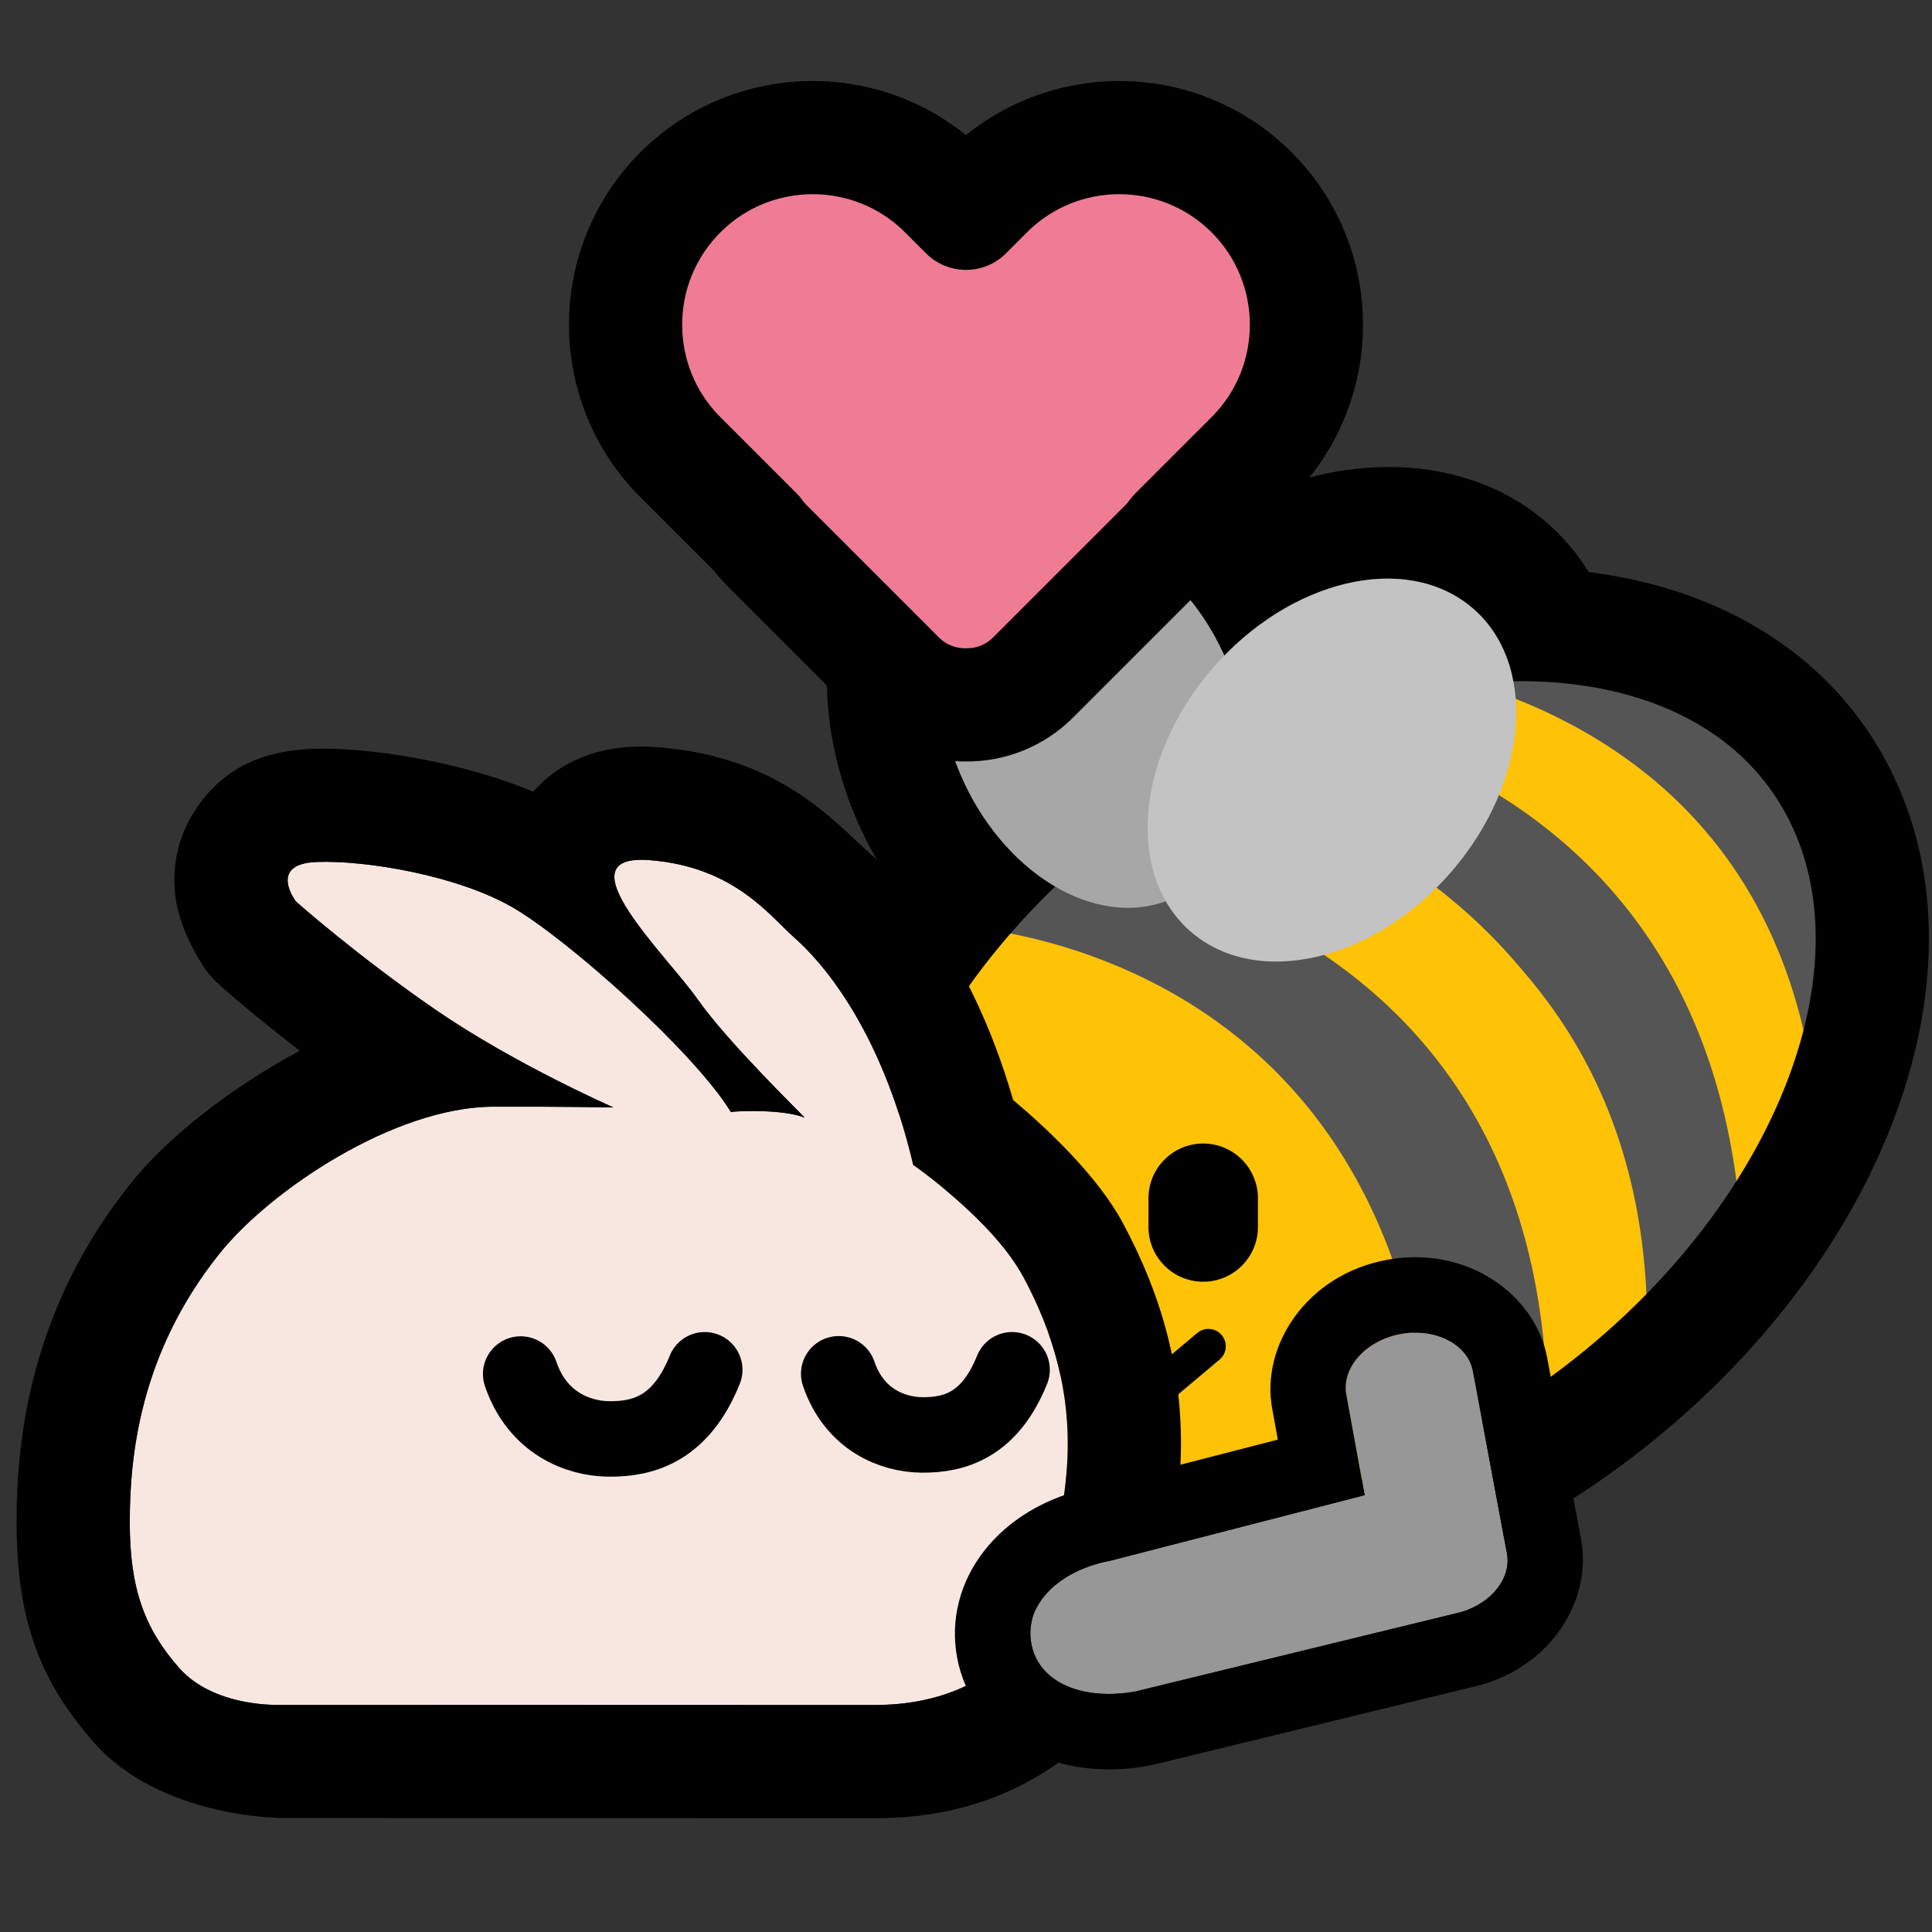 <?xml version="1.0" encoding="UTF-8" standalone="no"?>
<!DOCTYPE svg PUBLIC "-//W3C//DTD SVG 1.1//EN" "http://www.w3.org/Graphics/SVG/1.1/DTD/svg11.dtd">
<svg width="100%" height="100%" viewBox="0 0 256 256" version="1.1" xmlns="http://www.w3.org/2000/svg" xmlns:xlink="http://www.w3.org/1999/xlink" xml:space="preserve" xmlns:serif="http://www.serif.com/" style="fill-rule:evenodd;clip-rule:evenodd;stroke-linecap:round;stroke-linejoin:round;stroke-miterlimit:1.5;">
    <rect x="0" y="0" width="256" height="256" fill="#333333" stroke="none"/>
    <rect id="blobbee_hug_bun_heart" x="-0" y="0" width="256" height="256" style="fill:none;"/>
    <clipPath id="_clip1">
        <rect x="-0" y="0" width="256" height="256"/>
    </clipPath>
    <g clip-path="url(#_clip1)">
        <g id="Bee">
            <path id="Wings-outline" serif:id="Wings outline" d="M148.346,135.121C134.249,134.344 119.24,123.938 112.662,106.497C104.15,83.926 114.112,62.089 130.948,56.459C142.085,52.736 155.58,56.452 165.699,66.148C178.871,59.892 193.341,60.565 203.162,67.808C218.161,78.869 220.853,103.948 204.946,123.783C189.498,143.045 164.378,147.014 149.812,136.273C149.309,135.902 148.82,135.518 148.346,135.121ZM154.47,119.42C155.531,121.274 156.945,122.896 158.715,124.2C167.963,131.021 183.435,126.629 193.244,114.398C203.053,102.168 203.508,86.701 194.259,79.88C185.765,73.616 172.02,76.81 162.236,86.849C156.709,74.672 145.208,67.508 135.704,70.685C125.649,74.048 121.613,87.723 126.697,101.204C131.782,114.685 144.073,122.901 154.129,119.539C154.243,119.501 154.357,119.461 154.47,119.42Z"/>
            <path id="Body" d="M152.322,98.199C188.339,75.441 229.071,78.153 243.223,104.252C257.376,130.35 239.624,170.015 203.607,192.773C167.59,215.53 126.858,212.818 112.706,186.72C98.553,160.621 116.305,120.956 152.322,98.199Z" style="fill:rgb(254,194,7);"/>
            <g id="Stripes">
                <path d="M179.455,89.413C178.674,90.093 235.718,87.226 241.075,150.81C269.602,67.126 179.739,83.109 179.455,89.413Z" style="fill:rgb(85,85,85);"/>
                <path d="M241.075,151.471C237.655,90.119 180.837,88.672 181.147,86.85L159.973,95.432C159.973,95.432 228.579,94.267 231.023,166.562L239.325,152.573" style="fill:rgb(254,194,7);"/>
                <path d="M218.269,181.448L230.904,166.562C228.505,94.174 158.533,92.915 158.534,92.942L147.317,100.183C147.213,100.204 219.681,106.58 218.269,181.448Z" style="fill:rgb(85,85,85);"/>
                <path d="M148.266,100.238L136.168,110.568C136.168,110.568 205.718,118.147 204.979,192.034L218.04,182.452C222.885,109.163 147.53,100.858 146.461,101.779" style="fill:rgb(254,194,7);"/>
                <path d="M133.57,111.977L124.499,122.53C124.499,122.53 188.523,123.162 189.983,199.361L204.979,192.034C207.537,115.854 135.648,112.787 133.57,111.977Z" style="fill:rgb(85,85,85);"/>
            </g>
            <path id="Body-outline" serif:id="Body outline" d="M152.322,98.199C188.339,75.441 229.071,78.153 243.223,104.252C257.376,130.35 239.624,170.015 203.607,192.773C167.59,215.53 126.858,212.818 112.706,186.72C98.553,160.621 116.305,120.956 152.322,98.199Z" style="fill:none;stroke:black;stroke-width:15px;"/>
            <g id="Wings">
                <path id="Back-wing" serif:id="Back wing" d="M135.704,70.685C145.76,67.323 158.052,75.539 163.136,89.02C168.221,102.502 164.185,116.177 154.129,119.539C144.073,122.901 131.782,114.685 126.697,101.204C121.613,87.723 125.649,74.048 135.704,70.685Z" style="fill:rgb(167,167,167);"/>
                <path id="Front-wing" serif:id="Front wing" d="M194.259,79.88C203.508,86.701 203.053,102.168 193.244,114.398C183.435,126.629 167.963,131.021 158.715,124.2C149.466,117.38 149.921,101.913 159.73,89.682C169.538,77.452 185.01,73.06 194.259,79.88Z" style="fill:rgb(195,195,195);"/>
            </g>
            <g id="Face">
                <path id="Mouth" d="M128.439,178.362L133.715,187.232L140.824,178.377L149.631,187.207L160.122,178.388" style="fill:none;stroke:black;stroke-width:4.6px;"/>
                <g id="Eyes">
                    <path id="Right-eye" serif:id="Right eye" d="M166.682,158.774L166.682,162.584C166.682,166.586 163.433,169.835 159.431,169.835C155.428,169.835 152.179,166.586 152.179,162.584L152.179,158.774C152.179,154.772 155.428,151.523 159.431,151.523C163.433,151.523 166.682,154.772 166.682,158.774Z"/>
                    <path id="Left-eye" serif:id="Left eye" d="M139.663,158.774L139.663,162.584C139.663,166.586 136.414,169.835 132.412,169.835C128.41,169.835 125.161,166.586 125.161,162.584L125.161,158.774C125.161,154.772 128.41,151.523 132.412,151.523C136.414,151.523 139.663,154.772 139.663,158.774Z"/>
                </g>
            </g>
        </g>
        <g id="Bun">
            <path id="Body1" serif:id="Body" d="M120.999,154.354C120.999,154.354 131.562,161.689 135.556,169.127C139.55,176.564 141.845,184.345 141.434,193.344C141.022,202.344 137.502,216.799 133.007,220.288C128.512,223.777 123.183,225.924 115.842,225.924C108.5,225.924 36.738,225.898 36.738,225.898C36.738,225.898 28.307,226.191 23.734,221.005C19.161,215.819 17.196,210.493 17.196,201.734C17.196,192.976 18.507,179.337 29.072,166.125C35.818,157.688 52.253,146.689 65.337,146.642C74.182,146.61 81.293,146.743 81.293,146.743C81.293,146.743 68.144,140.972 57.724,133.804C47.305,126.636 39.216,119.455 39.216,119.455C39.216,119.455 35.413,114.468 41.96,114.217C48.507,113.967 60.673,116.006 68.011,120.285C75.349,124.563 92.012,139.431 96.845,147.344C98.065,147.173 103.904,147.002 106.606,148.085C105.877,147.258 96.386,138.047 92.387,132.342C88.387,126.637 74.146,113.057 86.069,113.974C97.312,114.84 102.025,121.401 105.279,124.265C108.387,126.999 116.604,135.683 120.999,154.354Z" style="fill:rgb(248,231,225);"/>
            <path d="M39.723,139.229C33.43,134.382 29.257,130.672 29.257,130.672C28.534,130.03 27.875,129.319 27.289,128.551C27.289,128.551 23.894,123.805 23.265,118.923C22.713,114.638 23.641,110.364 26.345,106.642C28.538,103.623 32.473,99.569 41.387,99.228C48.642,98.951 61.127,100.907 70.64,104.9C70.918,104.591 71.209,104.29 71.512,103.996C74.124,101.459 78.763,98.368 87.22,99.019C103.353,100.261 110.519,108.895 115.188,113.004C118.831,116.209 128.415,125.646 134.247,145.755C138.781,149.575 145.437,155.823 148.771,162.03C154.044,171.849 156.962,182.148 156.418,194.03C156.058,201.893 153.747,213.082 150.498,220.589C148.156,225.999 145.035,229.941 142.204,232.138C135.29,237.504 127.133,240.924 115.842,240.924C108.5,240.924 36.733,240.898 36.733,240.898L37.259,240.889C37.259,240.889 21.272,240.893 12.483,230.926C5.528,223.038 2.196,215.056 2.196,201.734C2.196,190.66 3.998,173.464 17.356,156.758C22.047,150.892 30.374,144.221 39.723,139.229ZM120.999,154.354C116.604,135.683 108.387,126.999 105.279,124.265C102.025,121.401 97.312,114.84 86.069,113.974C74.146,113.057 88.387,126.637 92.387,132.342C96.386,138.047 105.877,147.258 106.606,148.085C103.904,147.002 98.065,147.173 96.845,147.344C92.012,139.431 75.349,124.563 68.011,120.285C60.673,116.006 48.507,113.967 41.96,114.217C35.413,114.468 39.216,119.455 39.216,119.455C39.216,119.455 47.305,126.636 57.724,133.804C68.144,140.972 81.293,146.743 81.293,146.743C81.293,146.743 74.182,146.61 65.337,146.642C52.253,146.689 35.818,157.688 29.072,166.125C18.507,179.337 17.196,192.976 17.196,201.734C17.196,210.493 19.161,215.819 23.734,221.005C28.307,226.191 36.738,225.898 36.738,225.898C36.738,225.898 108.5,225.924 115.842,225.924C123.183,225.924 128.512,223.777 133.007,220.288C137.502,216.799 141.022,202.344 141.434,193.344C141.845,184.345 139.55,176.564 135.556,169.127C131.562,161.689 120.999,154.354 120.999,154.354Z"/>
            <g id="Eyes1" serif:id="Eyes">
                <path id="Right-eye1" serif:id="Right eye" d="M68.992,182.065C71.215,188.574 76.609,190.63 80.698,190.667C85.297,190.708 90.246,189.304 93.383,181.502" style="fill:none;stroke:black;stroke-width:10px;"/>
                <path id="Left-eye1" serif:id="Left eye" d="M111.133,182.033C113.227,188.163 118.308,190.1 122.16,190.135C126.492,190.174 131.153,188.851 134.108,181.502" style="fill:none;stroke:black;stroke-width:10px;"/>
            </g>
        </g>
        <path id="Right-arm" serif:id="Right arm" d="M193.615,213.603L150.492,224.114C143.682,225.385 137.639,223.088 136.653,217.806C135.667,212.524 140.388,208.054 147.198,206.783L180.825,198.116L178.404,184.836C177.734,181.248 180.947,177.633 185.573,176.769C190.2,175.905 194.5,178.117 195.17,181.706L199.672,205.818C200.286,209.107 197.63,212.419 193.615,213.603Z" style="fill:rgb(151,151,151);"/>
        <path d="M195.983,223.319L152.86,233.829C152.683,233.872 152.506,233.911 152.327,233.944C139.235,236.388 128.718,229.796 126.823,219.641C124.946,209.587 132.153,199.575 144.998,197.023C144.998,197.023 169.319,190.755 169.319,190.755C169.319,190.755 168.568,186.635 168.568,186.635C167.047,178.369 173.085,168.928 183.738,166.939C194.407,164.947 203.456,171.596 205.001,179.871L209.502,203.982C210.948,211.729 205.9,220.405 196.444,223.195C196.291,223.24 196.138,223.281 195.983,223.319ZM193.615,213.603C197.63,212.419 200.286,209.107 199.672,205.818L195.17,181.706C194.5,178.117 190.2,175.905 185.573,176.769C180.947,177.633 177.734,181.248 178.404,184.836L180.825,198.116L147.198,206.783C140.388,208.054 135.667,212.524 136.653,217.806C137.639,223.088 143.682,225.385 150.492,224.114L193.615,213.603Z"/>
        <path id="Heart" d="M100.241,70.661L90.15,60.571C80.47,50.89 80.47,35.171 90.15,25.491C99.831,15.81 115.55,15.81 125.231,25.491L128,28.26L130.769,25.491C140.45,15.81 156.169,15.81 165.85,25.491C175.53,35.171 175.53,50.89 165.85,60.571L155.759,70.661C155.367,71.211 154.923,71.736 154.43,72.23L136.889,89.77C134.439,92.221 131.215,93.43 128,93.4C124.785,93.43 121.561,92.221 119.111,89.77L101.57,72.23C101.077,71.736 100.633,71.211 100.241,70.661Z" style="fill:rgb(239,124,148);stroke:black;stroke-width:15px;stroke-linejoin:miter;stroke-miterlimit:5;"/>
    </g>
</svg>
